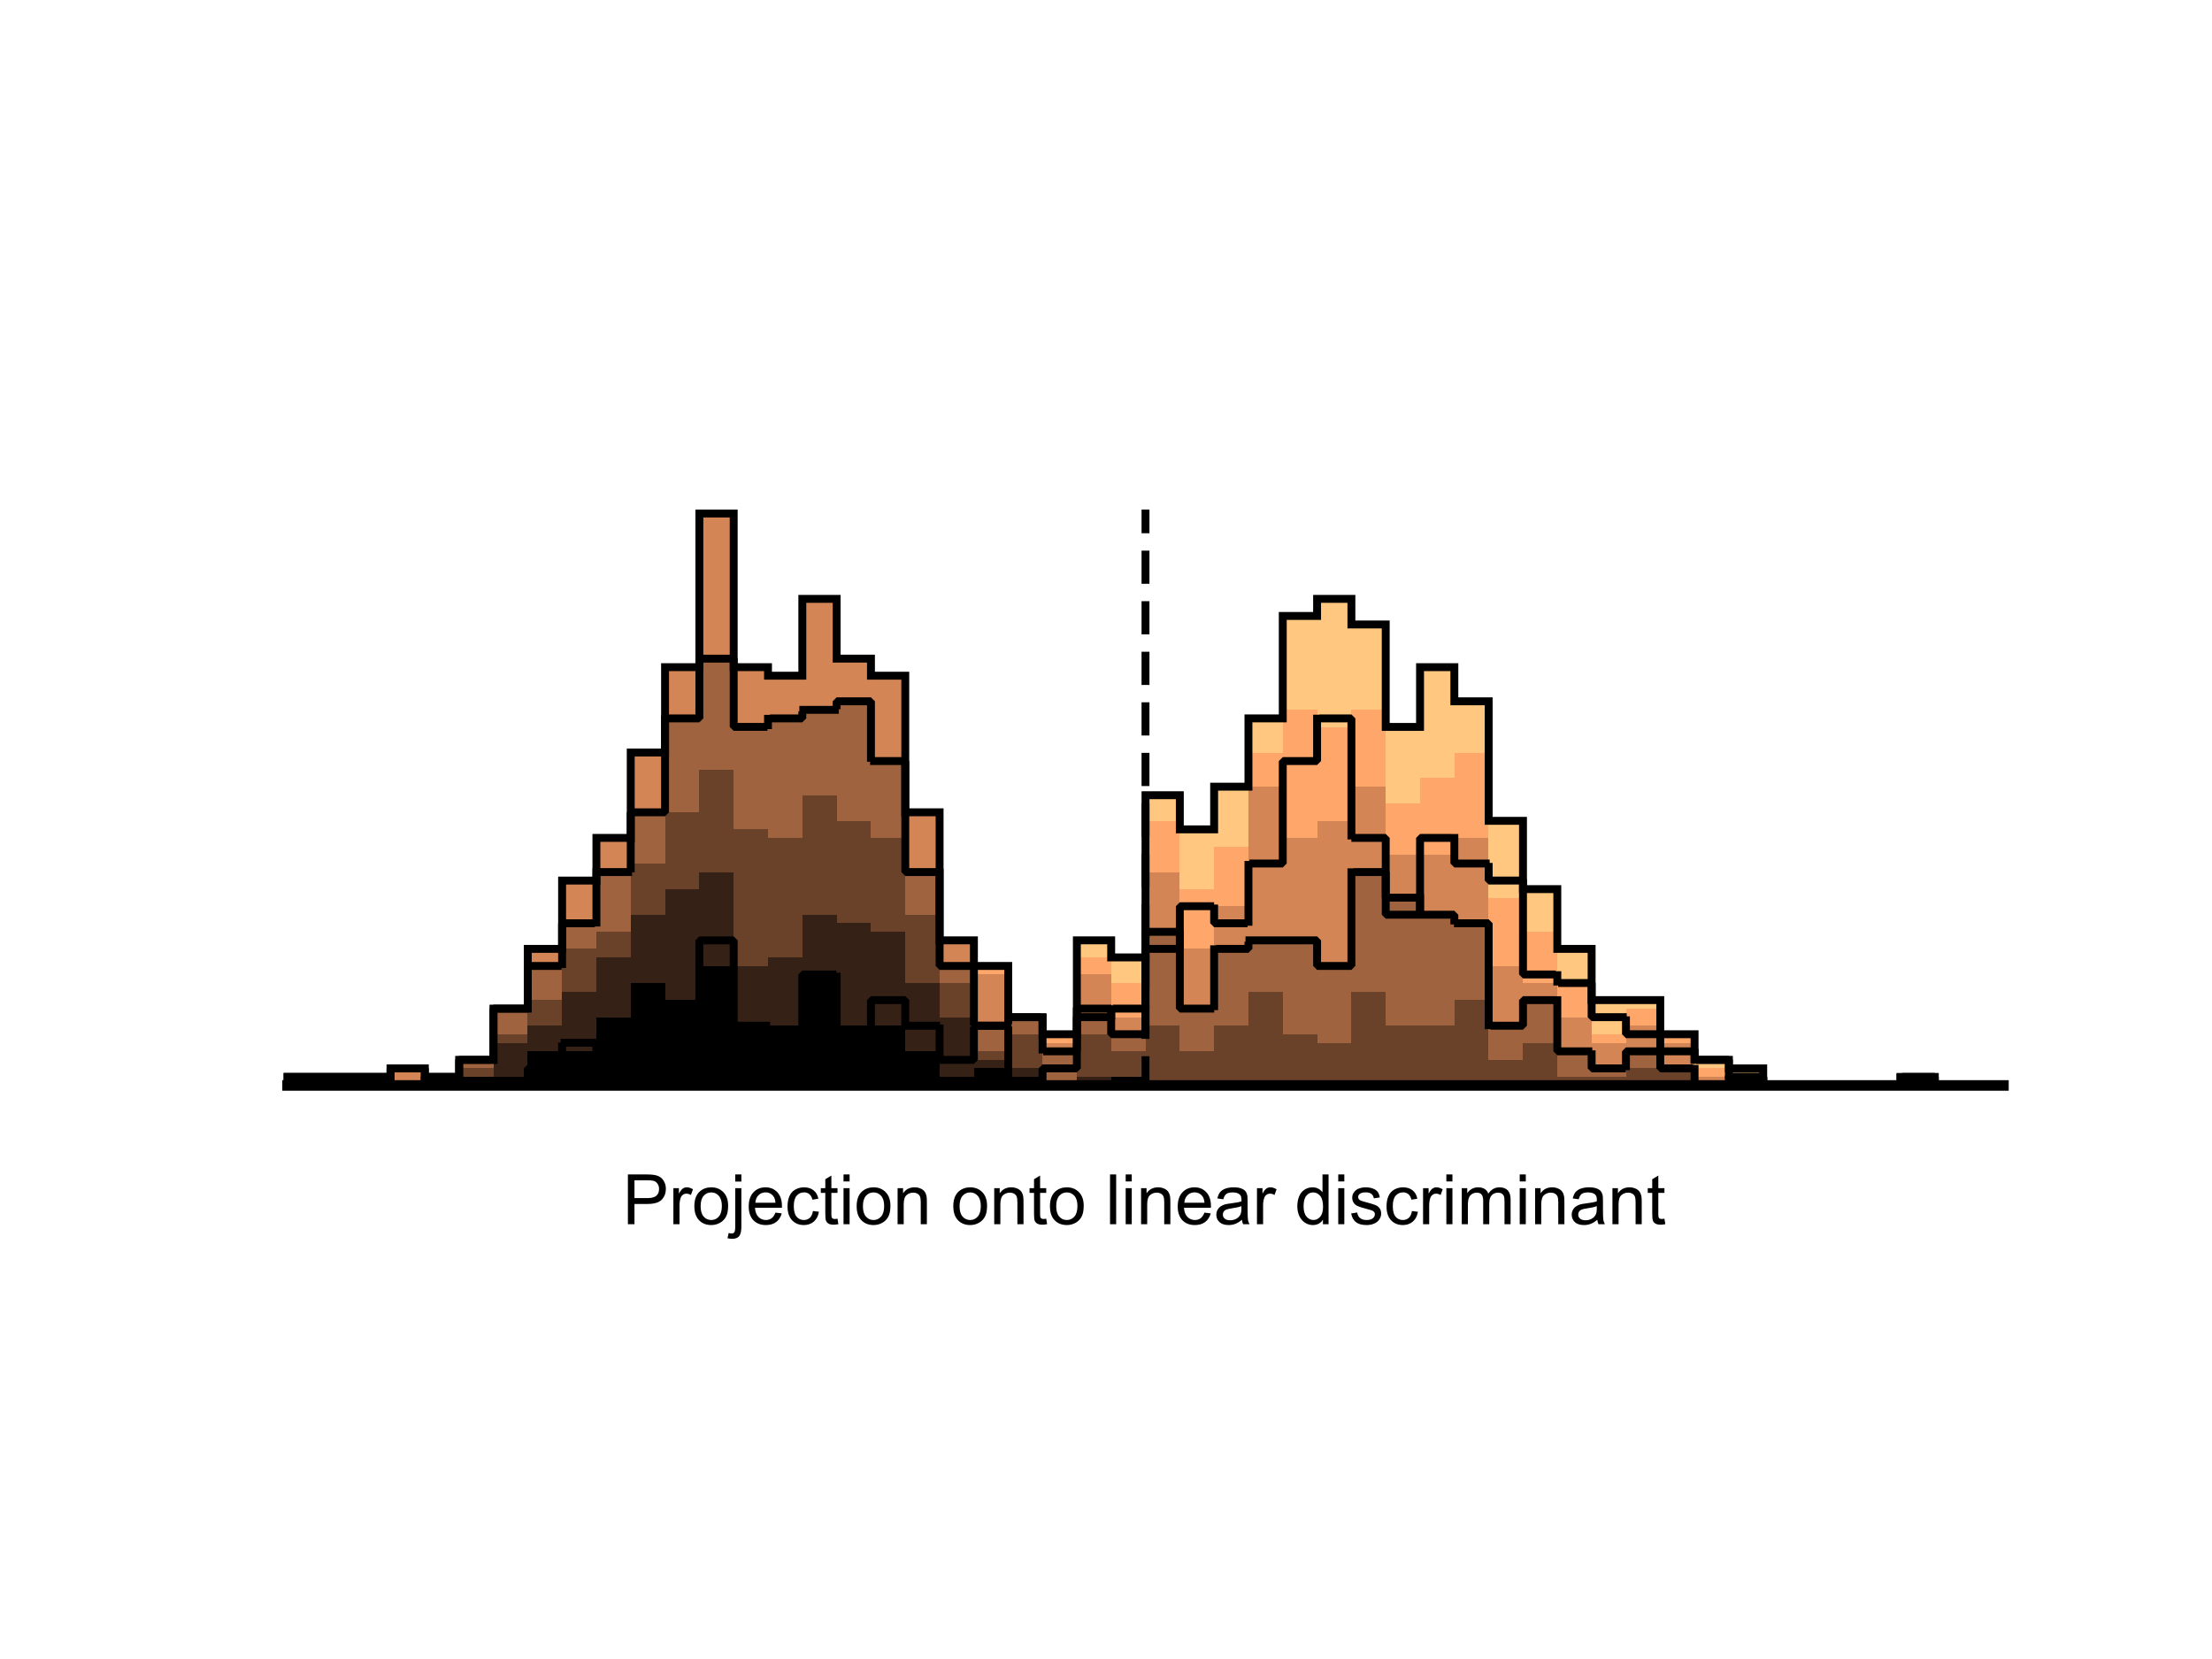 <?xml version="1.0"?>
<!DOCTYPE svg PUBLIC '-//W3C//DTD SVG 1.0//EN'
          'http://www.w3.org/TR/2001/REC-SVG-20010904/DTD/svg10.dtd'>
<svg xmlns:xlink="http://www.w3.org/1999/xlink" style="fill-opacity:1; color-rendering:auto; color-interpolation:auto; text-rendering:auto; stroke:black; stroke-linecap:square; stroke-miterlimit:10; shape-rendering:auto; stroke-opacity:1; fill:black; stroke-dasharray:none; font-weight:normal; stroke-width:1; font-family:'Dialog'; font-style:normal; stroke-linejoin:miter; font-size:12px; stroke-dashoffset:0; image-rendering:auto;" width="700" height="525" xmlns="http://www.w3.org/2000/svg"
><rect width="100%" height="100%" fill="#808080" stroke="none"/><!--Generated by the Batik Graphics2D SVG Generator--><defs id="genericDefs"
  /><g
  ><defs id="defs1"
    ><clipPath clipPathUnits="userSpaceOnUse" id="clipPath1"
      ><path d="M0 0 L700 0 L700 525 L0 525 L0 0 Z"
      /></clipPath
    ></defs
    ><g style="fill:white; stroke:white;"
    ><rect x="0" y="0" width="700" style="clip-path:url(#clipPath1); stroke:none;" height="525"
    /></g
    ><g style="fill:white; text-rendering:optimizeSpeed; color-rendering:optimizeSpeed; image-rendering:optimizeSpeed; shape-rendering:crispEdges; stroke:white; color-interpolation:sRGB;"
    ><rect x="0" width="700" height="525" y="0" style="stroke:none;"
      /><path d="M101.86 340.798 L91 340.798 L91 343.5 L101.86 343.5 L112.72 343.5 L123.58 343.5 L123.58 340.798 L112.72 340.798 ZM134.44 343.5 L134.44 338.097 L123.58 338.097 L123.58 343.5 ZM145.3 343.5 L145.3 340.798 L134.44 340.798 L134.44 343.5 ZM156.16 343.5 L156.16 335.396 L145.3 335.396 L145.3 343.5 ZM167.02 343.5 L167.02 319.187 L156.16 319.187 L156.16 343.5 ZM177.88 343.5 L177.88 300.276 L167.02 300.276 L167.02 343.5 ZM188.74 343.5 L188.74 278.664 L177.88 278.664 L177.88 343.5 ZM199.6 343.5 L199.6 265.157 L188.74 265.157 L188.74 343.5 ZM210.46 343.5 L210.46 238.142 L199.6 238.142 L199.6 343.5 ZM221.32 343.5 L221.32 211.127 L210.46 211.127 L210.46 343.5 ZM232.18 343.5 L232.18 162.5 L221.32 162.5 L221.32 343.5 ZM243.04 343.5 L243.04 211.127 L232.18 211.127 L232.18 343.5 ZM253.9 343.5 L253.9 213.828 L243.04 213.828 L243.04 343.5 ZM264.76 343.5 L264.76 189.515 L253.9 189.515 L253.9 343.5 ZM275.62 343.5 L275.62 208.425 L264.76 208.425 L264.76 343.5 ZM286.48 343.5 L286.48 213.828 L275.62 213.828 L275.62 343.5 ZM297.34 343.5 L297.34 257.052 L286.48 257.052 L286.48 343.5 ZM308.2 343.5 L308.2 297.575 L297.34 297.575 L297.34 343.5 ZM319.06 343.5 L319.06 305.679 L308.2 305.679 L308.2 343.5 ZM329.92 343.5 L329.92 321.888 L319.06 321.888 L319.06 343.5 ZM340.78 343.5 L340.78 327.291 L329.92 327.291 L329.92 343.5 ZM351.64 343.5 L351.64 297.575 L340.78 297.575 L340.78 343.5 ZM362.5 343.5 L362.5 302.978 L351.64 302.978 L351.64 343.5 ZM373.36 343.5 L373.36 251.649 L362.5 251.649 L362.5 343.5 ZM384.22 343.5 L384.22 262.455 L373.36 262.455 L373.36 343.5 ZM395.08 343.5 L395.08 248.948 L384.22 248.948 L384.22 343.5 ZM405.94 343.5 L405.94 227.336 L395.08 227.336 L395.08 343.5 ZM416.8 343.5 L416.8 194.918 L405.94 194.918 L405.94 343.5 ZM427.66 343.5 L427.66 189.515 L416.8 189.515 L416.8 343.5 ZM438.52 343.5 L438.52 197.619 L427.66 197.619 L427.66 343.5 ZM449.38 343.5 L449.38 230.037 L438.52 230.037 L438.52 343.5 ZM460.24 343.5 L460.24 211.127 L449.38 211.127 L449.38 343.5 ZM471.1 343.5 L471.1 221.933 L460.24 221.933 L460.24 343.5 ZM481.96 343.5 L481.96 259.754 L471.1 259.754 L471.1 343.5 ZM492.82 343.5 L492.82 281.366 L481.96 281.366 L481.96 343.5 ZM503.68 343.5 L503.68 300.276 L492.82 300.276 L492.82 343.5 ZM514.54 316.485 L503.68 316.485 L503.68 343.5 L514.54 343.5 L525.4 343.5 L525.4 316.485 ZM536.26 343.5 L536.26 327.291 L525.4 327.291 L525.4 343.5 ZM547.12 343.5 L547.12 335.396 L536.26 335.396 L536.26 343.5 ZM557.98 343.5 L557.98 338.097 L547.12 338.097 L547.12 343.5 ZM612.28 343.5 L612.28 340.798 L601.42 340.798 L601.42 343.5 Z" style="fill:rgb(255,199,127); stroke:none;"
      /><path d="M101.86 340.798 L91 340.798 L91 343.5 L101.86 343.5 L112.72 343.5 L123.58 343.5 L123.58 340.798 L112.72 340.798 ZM134.44 343.5 L134.44 338.097 L123.58 338.097 L123.58 343.5 ZM145.3 343.5 L145.3 340.798 L134.44 340.798 L134.44 343.5 ZM156.16 343.5 L156.16 335.396 L145.3 335.396 L145.3 343.5 ZM167.02 343.5 L167.02 319.187 L156.16 319.187 L156.16 343.5 ZM177.88 343.5 L177.88 300.276 L167.02 300.276 L167.02 343.5 ZM188.74 343.5 L188.74 278.664 L177.88 278.664 L177.88 343.5 ZM199.6 343.5 L199.6 265.157 L188.74 265.157 L188.74 343.5 ZM210.46 343.5 L210.46 238.142 L199.6 238.142 L199.6 343.5 ZM221.32 343.5 L221.32 211.127 L210.46 211.127 L210.46 343.5 ZM232.18 343.5 L232.18 162.5 L221.32 162.5 L221.32 343.5 ZM243.04 343.5 L243.04 211.127 L232.18 211.127 L232.18 343.5 ZM253.9 343.5 L253.9 213.828 L243.04 213.828 L243.04 343.5 ZM264.76 343.5 L264.76 189.515 L253.9 189.515 L253.9 343.5 ZM275.62 343.5 L275.62 208.425 L264.76 208.425 L264.76 343.5 ZM286.48 343.5 L286.48 213.828 L275.62 213.828 L275.62 343.5 ZM297.34 343.5 L297.34 257.052 L286.48 257.052 L286.48 343.5 ZM308.2 343.5 L308.2 297.575 L297.34 297.575 L297.34 343.5 ZM319.06 343.5 L319.06 305.679 L308.2 305.679 L308.2 343.5 ZM329.92 343.5 L329.92 321.888 L319.06 321.888 L319.06 343.5 ZM340.78 343.5 L340.78 327.291 L329.92 327.291 L329.92 343.5 ZM351.64 343.5 L351.64 302.978 L340.78 302.978 L340.78 343.5 ZM362.5 343.5 L362.5 311.082 L351.64 311.082 L351.64 343.5 ZM373.36 343.5 L373.36 259.754 L362.5 259.754 L362.5 343.5 ZM384.22 343.5 L384.22 281.366 L373.36 281.366 L373.36 343.5 ZM395.08 343.5 L395.08 267.858 L384.22 267.858 L384.22 343.5 ZM405.94 343.5 L405.94 238.142 L395.08 238.142 L395.08 343.5 ZM416.8 343.5 L416.8 224.634 L405.94 224.634 L405.94 343.5 ZM427.66 343.5 L427.66 230.037 L416.8 230.037 L416.8 343.5 ZM438.52 343.5 L438.52 224.634 L427.66 224.634 L427.66 343.5 ZM449.38 343.5 L449.38 254.351 L438.52 254.351 L438.52 343.5 ZM460.24 343.5 L460.24 246.246 L449.38 246.246 L449.38 343.5 ZM471.1 343.5 L471.1 238.142 L460.24 238.142 L460.24 343.5 ZM481.96 343.5 L481.96 284.067 L471.1 284.067 L471.1 343.5 ZM492.82 343.5 L492.82 294.873 L481.96 294.873 L481.96 343.5 ZM503.68 343.5 L503.68 311.082 L492.82 311.082 L492.82 343.5 ZM514.54 343.5 L514.54 327.291 L503.68 327.291 L503.68 343.5 ZM525.4 343.5 L525.4 319.187 L514.54 319.187 L514.54 343.5 ZM536.26 343.5 L536.26 327.291 L525.4 327.291 L525.4 343.5 ZM547.12 343.5 L547.12 338.097 L536.26 338.097 L536.26 343.5 ZM557.98 343.5 L557.98 340.798 L547.12 340.798 L547.12 343.5 ZM612.28 343.5 L612.28 340.798 L601.42 340.798 L601.42 343.5 Z" style="fill:rgb(255,166,106); stroke:none;"
      /><path d="M101.86 340.798 L91 340.798 L91 343.5 L101.86 343.5 L112.72 343.5 L123.58 343.5 L123.58 340.798 L112.72 340.798 ZM134.44 343.5 L134.44 338.097 L123.58 338.097 L123.58 343.5 ZM145.3 343.5 L145.3 340.798 L134.44 340.798 L134.44 343.5 ZM156.16 343.5 L156.16 335.396 L145.3 335.396 L145.3 343.5 ZM167.02 343.5 L167.02 319.187 L156.16 319.187 L156.16 343.5 ZM177.88 343.5 L177.88 300.276 L167.02 300.276 L167.02 343.5 ZM188.74 343.5 L188.74 278.664 L177.88 278.664 L177.88 343.5 ZM199.6 343.5 L199.6 265.157 L188.74 265.157 L188.74 343.5 ZM210.46 343.5 L210.46 238.142 L199.6 238.142 L199.6 343.5 ZM221.32 343.5 L221.32 211.127 L210.46 211.127 L210.46 343.5 ZM232.18 343.5 L232.18 162.5 L221.32 162.5 L221.32 343.5 ZM243.04 343.5 L243.04 211.127 L232.18 211.127 L232.18 343.5 ZM253.9 343.5 L253.9 213.828 L243.04 213.828 L243.04 343.5 ZM264.76 343.5 L264.76 189.515 L253.9 189.515 L253.9 343.5 ZM275.62 343.5 L275.62 208.425 L264.76 208.425 L264.76 343.5 ZM286.48 343.5 L286.48 213.828 L275.62 213.828 L275.62 343.5 ZM297.34 343.5 L297.34 257.052 L286.48 257.052 L286.48 343.5 ZM308.2 343.5 L308.2 297.575 L297.34 297.575 L297.34 343.5 ZM319.06 343.5 L319.06 308.381 L308.2 308.381 L308.2 343.5 ZM329.92 343.5 L329.92 321.888 L319.06 321.888 L319.06 343.5 ZM340.78 343.5 L340.78 329.993 L329.92 329.993 L329.92 343.5 ZM351.64 343.5 L351.64 308.381 L340.78 308.381 L340.78 343.5 ZM362.5 343.5 L362.5 321.888 L351.64 321.888 L351.64 343.5 ZM373.36 343.5 L373.36 275.963 L362.5 275.963 L362.5 343.5 ZM384.22 343.5 L384.22 300.276 L373.36 300.276 L373.36 343.5 ZM395.08 343.5 L395.08 286.769 L384.22 286.769 L384.22 343.5 ZM405.94 343.5 L405.94 248.948 L395.08 248.948 L395.08 343.5 ZM416.8 343.5 L416.8 265.157 L405.94 265.157 L405.94 343.5 ZM427.66 343.5 L427.66 259.754 L416.8 259.754 L416.8 343.5 ZM438.52 343.5 L438.52 248.948 L427.66 248.948 L427.66 343.5 ZM449.38 270.56 L438.52 270.56 L438.52 343.5 L449.38 343.5 L460.24 343.5 L460.24 270.56 ZM471.1 343.5 L471.1 265.157 L460.24 265.157 L460.24 343.5 ZM481.96 343.5 L481.96 305.679 L471.1 305.679 L471.1 343.5 ZM492.82 343.5 L492.82 311.082 L481.96 311.082 L481.96 343.5 ZM503.68 343.5 L503.68 321.888 L492.82 321.888 L492.82 343.5 ZM514.54 343.5 L514.54 329.993 L503.68 329.993 L503.68 343.5 ZM525.4 343.5 L525.4 324.589 L514.54 324.589 L514.54 343.5 ZM536.26 343.5 L536.26 329.993 L525.4 329.993 L525.4 343.5 ZM547.12 340.798 L536.26 340.798 L536.26 343.5 L547.12 343.5 L557.98 343.5 L557.98 340.798 Z" style="fill:rgb(212,133,85); stroke:none;"
      /><path d="M101.86 340.798 L91 340.798 L91 343.5 L101.86 343.5 L112.72 343.5 L123.58 343.5 L123.58 340.798 L112.72 340.798 ZM145.3 343.5 L145.3 340.798 L134.44 340.798 L134.44 343.5 ZM156.16 343.5 L156.16 335.396 L145.3 335.396 L145.3 343.5 ZM167.02 343.5 L167.02 319.187 L156.16 319.187 L156.16 343.5 ZM177.88 343.5 L177.88 305.679 L167.02 305.679 L167.02 343.5 ZM188.74 343.5 L188.74 292.172 L177.88 292.172 L177.88 343.5 ZM199.6 343.5 L199.6 275.963 L188.74 275.963 L188.74 343.5 ZM210.46 343.5 L210.46 257.052 L199.6 257.052 L199.6 343.5 ZM221.32 343.5 L221.32 227.336 L210.46 227.336 L210.46 343.5 ZM232.18 343.5 L232.18 208.425 L221.32 208.425 L221.32 343.5 ZM243.04 343.5 L243.04 230.037 L232.18 230.037 L232.18 343.5 ZM253.9 343.5 L253.9 227.336 L243.04 227.336 L243.04 343.5 ZM264.76 343.5 L264.76 224.634 L253.9 224.634 L253.9 343.5 ZM275.62 343.5 L275.62 221.933 L264.76 221.933 L264.76 343.5 ZM286.48 343.5 L286.48 240.843 L275.62 240.843 L275.62 343.5 ZM297.34 343.5 L297.34 275.963 L286.48 275.963 L286.48 343.5 ZM308.2 343.5 L308.2 305.679 L297.34 305.679 L297.34 343.5 ZM319.06 343.5 L319.06 324.589 L308.2 324.589 L308.2 343.5 ZM329.92 343.5 L329.92 321.888 L319.06 321.888 L319.06 343.5 ZM340.78 343.5 L340.78 332.694 L329.92 332.694 L329.92 343.5 ZM351.64 343.5 L351.64 319.187 L340.78 319.187 L340.78 343.5 ZM362.5 343.5 L362.5 327.291 L351.64 327.291 L351.64 343.5 ZM373.36 343.5 L373.36 294.873 L362.5 294.873 L362.5 343.5 ZM384.22 343.5 L384.22 319.187 L373.36 319.187 L373.36 343.5 ZM395.08 343.5 L395.08 300.276 L384.22 300.276 L384.22 343.5 ZM405.94 297.575 L395.08 297.575 L395.08 343.5 L405.94 343.5 L416.8 343.5 L416.8 297.575 ZM427.66 343.5 L427.66 305.679 L416.8 305.679 L416.8 343.5 ZM438.52 343.5 L438.52 275.963 L427.66 275.963 L427.66 343.5 ZM449.38 343.5 L449.38 284.067 L438.52 284.067 L438.52 343.5 ZM460.24 343.5 L460.24 289.47 L449.38 289.47 L449.38 343.5 ZM471.1 343.5 L471.1 292.172 L460.24 292.172 L460.24 343.5 ZM481.96 343.5 L481.96 324.589 L471.1 324.589 L471.1 343.5 ZM492.82 343.5 L492.82 316.485 L481.96 316.485 L481.96 343.5 ZM503.68 343.5 L503.68 332.694 L492.82 332.694 L492.82 343.5 ZM514.54 343.5 L514.54 338.097 L503.68 338.097 L503.68 343.5 ZM525.4 343.5 L525.4 332.694 L514.54 332.694 L514.54 343.5 ZM536.26 343.5 L536.26 338.097 L525.4 338.097 L525.4 343.5 ZM557.98 343.5 L557.98 340.798 L547.12 340.798 L547.12 343.5 Z" style="fill:rgb(159,100,63); stroke:none;"
      /><path d="M101.86 340.798 L91 340.798 L91 343.5 L101.86 343.5 L112.72 343.5 L123.58 343.5 L123.58 340.798 L112.72 340.798 ZM145.3 343.5 L145.3 340.798 L134.44 340.798 L134.44 343.5 ZM156.16 343.5 L156.16 338.097 L145.3 338.097 L145.3 343.5 ZM167.02 343.5 L167.02 327.291 L156.16 327.291 L156.16 343.5 ZM177.88 343.5 L177.88 316.485 L167.02 316.485 L167.02 343.5 ZM188.74 343.5 L188.74 300.276 L177.88 300.276 L177.88 343.5 ZM199.6 343.5 L199.6 294.873 L188.74 294.873 L188.74 343.5 ZM210.46 343.5 L210.46 273.261 L199.6 273.261 L199.6 343.5 ZM221.32 343.5 L221.32 257.052 L210.46 257.052 L210.46 343.5 ZM232.18 343.5 L232.18 243.545 L221.32 243.545 L221.32 343.5 ZM243.04 343.5 L243.04 262.455 L232.18 262.455 L232.18 343.5 ZM253.9 343.5 L253.9 265.157 L243.04 265.157 L243.04 343.5 ZM264.76 343.5 L264.76 251.649 L253.9 251.649 L253.9 343.5 ZM275.62 343.5 L275.62 259.754 L264.76 259.754 L264.76 343.5 ZM286.48 343.5 L286.48 265.157 L275.62 265.157 L275.62 343.5 ZM297.34 343.5 L297.34 289.47 L286.48 289.47 L286.48 343.5 ZM308.2 343.5 L308.2 311.082 L297.34 311.082 L297.34 343.5 ZM319.06 343.5 L319.06 332.694 L308.2 332.694 L308.2 343.5 ZM329.92 343.5 L329.92 327.291 L319.06 327.291 L319.06 343.5 ZM351.64 343.5 L351.64 327.291 L340.78 327.291 L340.78 343.5 ZM362.5 343.5 L362.5 332.694 L351.64 332.694 L351.64 343.5 ZM373.36 343.5 L373.36 324.589 L362.5 324.589 L362.5 343.5 ZM384.22 343.5 L384.22 332.694 L373.36 332.694 L373.36 343.5 ZM395.08 343.5 L395.08 324.589 L384.22 324.589 L384.22 343.5 ZM405.94 343.5 L405.94 313.784 L395.08 313.784 L395.08 343.5 ZM416.8 343.5 L416.8 327.291 L405.94 327.291 L405.94 343.5 ZM427.66 343.5 L427.66 329.993 L416.8 329.993 L416.8 343.5 ZM438.52 343.5 L438.52 313.784 L427.66 313.784 L427.66 343.5 ZM449.38 324.589 L438.52 324.589 L438.52 343.5 L449.38 343.5 L460.24 343.5 L460.24 324.589 ZM471.1 343.5 L471.1 316.485 L460.24 316.485 L460.24 343.5 ZM481.96 343.5 L481.96 335.396 L471.1 335.396 L471.1 343.5 ZM492.82 343.5 L492.82 329.993 L481.96 329.993 L481.96 343.5 ZM503.68 340.798 L492.82 340.798 L492.82 343.5 L503.68 343.5 L514.54 343.5 L514.54 340.798 ZM525.4 338.097 L514.54 338.097 L514.54 343.5 L525.4 343.5 L536.26 343.5 L536.26 338.097 Z" style="fill:rgb(106,66,42); stroke:none;"
      /><path d="M101.86 343.5 L101.86 340.798 L91 340.798 L91 343.5 ZM123.58 343.5 L123.58 340.798 L112.72 340.798 L112.72 343.5 ZM156.16 343.5 L156.16 340.798 L145.3 340.798 L145.3 343.5 ZM167.02 343.5 L167.02 329.993 L156.16 329.993 L156.16 343.5 ZM177.88 343.5 L177.88 324.589 L167.02 324.589 L167.02 343.5 ZM188.74 343.5 L188.74 313.784 L177.88 313.784 L177.88 343.5 ZM199.6 343.5 L199.6 302.978 L188.74 302.978 L188.74 343.5 ZM210.46 343.5 L210.46 289.47 L199.6 289.47 L199.6 343.5 ZM221.32 343.5 L221.32 281.366 L210.46 281.366 L210.46 343.5 ZM232.18 343.5 L232.18 275.963 L221.32 275.963 L221.32 343.5 ZM243.04 343.5 L243.04 305.679 L232.18 305.679 L232.18 343.5 ZM253.9 343.5 L253.9 302.978 L243.04 302.978 L243.04 343.5 ZM264.76 343.5 L264.76 289.47 L253.9 289.47 L253.9 343.5 ZM275.62 343.5 L275.62 292.172 L264.76 292.172 L264.76 343.5 ZM286.48 343.5 L286.48 294.873 L275.62 294.873 L275.62 343.5 ZM297.34 343.5 L297.34 311.082 L286.48 311.082 L286.48 343.5 ZM308.2 343.5 L308.2 321.888 L297.34 321.888 L297.34 343.5 ZM319.06 343.5 L319.06 335.396 L308.2 335.396 L308.2 343.5 ZM329.92 343.5 L329.92 338.097 L319.06 338.097 L319.06 343.5 ZM351.64 340.798 L340.78 340.798 L340.78 343.5 L351.64 343.5 L362.5 343.5 L362.5 340.798 Z" style="fill:rgb(53,33,21); stroke:none;"
      /><path d="M101.86 343.5 L101.86 340.798 L91 340.798 L91 343.5 ZM156.16 340.798 L145.3 340.798 L145.3 343.5 L156.16 343.5 L167.02 343.5 L167.02 340.798 ZM177.88 332.694 L167.02 332.694 L167.02 343.5 L177.88 343.5 L188.74 343.5 L188.74 332.694 ZM199.6 343.5 L199.6 321.888 L188.74 321.888 L188.74 343.5 ZM210.46 343.5 L210.46 311.082 L199.6 311.082 L199.6 343.5 ZM221.32 343.5 L221.32 316.485 L210.46 316.485 L210.46 343.5 ZM232.18 343.5 L232.18 305.679 L221.32 305.679 L221.32 343.5 ZM243.04 324.589 L232.18 324.589 L232.18 343.5 L243.04 343.5 L253.9 343.5 L253.9 324.589 ZM264.76 343.5 L264.76 308.381 L253.9 308.381 L253.9 343.5 ZM275.62 324.589 L264.76 324.589 L264.76 343.5 L275.62 343.5 L286.48 343.5 L286.48 324.589 ZM297.34 343.5 L297.34 332.694 L286.48 332.694 L286.48 343.5 ZM308.2 343.5 L308.2 340.798 L297.34 340.798 L297.34 343.5 ZM319.06 343.5 L319.06 338.097 L308.2 338.097 L308.2 343.5 ZM329.92 343.5 L329.92 340.798 L319.06 340.798 L319.06 343.5 ZM362.5 343.5 L362.5 340.798 L351.64 340.798 L351.64 343.5 Z" style="fill:black; stroke:none;"
    /></g
    ><g style="text-rendering:geometricPrecision; stroke-width:2.5; color-interpolation:linearRGB; color-rendering:optimizeQuality; stroke-linecap:butt; image-rendering:optimizeQuality;"
    ><path d="M91 340.798 L101.86 340.798 L101.86 340.798 L112.72 340.798 L112.72 340.798 L123.58 340.798 L123.58 338.097 L134.44 338.097 L134.44 340.798 L145.3 340.798 L145.3 335.396 L156.16 335.396 L156.16 319.187 L167.02 319.187 L167.02 300.276 L177.88 300.276 L177.88 278.664 L188.74 278.664 L188.74 265.157 L199.6 265.157 L199.6 238.142 L210.46 238.142 L210.46 211.127 L221.32 211.127 L221.32 162.5 L232.18 162.5 L232.18 211.127 L243.04 211.127 L243.04 213.828 L253.9 213.828 L253.9 189.515 L264.76 189.515 L264.76 208.425 L275.62 208.425 L275.62 213.828 L286.48 213.828 L286.48 257.052 L297.34 257.052 L297.34 297.575 L308.2 297.575 L308.2 305.679 L319.06 305.679 L319.06 321.888 L329.92 321.888 L329.92 327.291 L340.78 327.291 L340.78 297.575 L351.64 297.575 L351.64 302.978 L362.5 302.978 L362.5 251.649 L373.36 251.649 L373.36 262.455 L384.22 262.455 L384.22 248.948 L395.08 248.948 L395.08 227.336 L405.94 227.336 L405.94 194.918 L416.8 194.918 L416.8 189.515 L427.66 189.515 L427.66 197.619 L438.52 197.619 L438.52 230.037 L449.38 230.037 L449.38 211.127 L460.24 211.127 L460.24 221.933 L471.1 221.933 L471.1 259.754 L481.96 259.754 L481.96 281.366 L492.82 281.366 L492.82 300.276 L503.68 300.276 L503.68 316.485 L514.54 316.485 L514.54 316.485 L525.4 316.485 L525.4 327.291 L536.26 327.291 L536.26 335.396 L547.12 335.396 L547.12 338.097 L557.98 338.097 L557.98 343.5 L568.84 343.5 L568.84 343.5 L579.7 343.5 L579.7 343.5 L590.56 343.5 L590.56 343.5 L601.42 343.5 L601.42 340.798 L612.28 340.798 L612.28 343.5 L623.14 343.5 L623.14 343.5 L634 343.5 L634 343.5" style="fill:none; fill-rule:evenodd;"
      /><path style="fill:none; stroke-miterlimit:1; stroke-dasharray:2,2; fill-rule:evenodd; stroke-linejoin:bevel;" d="M91 340.798 L101.86 340.798 L101.86 340.798 L112.72 340.798 L112.72 340.798 L123.58 340.798 L123.58 343.5 L134.44 343.5 L134.44 340.798 L145.3 340.798 L145.3 335.396 L156.16 335.396 L156.16 319.187 L167.02 319.187 L167.02 305.679 L177.88 305.679 L177.88 292.172 L188.74 292.172 L188.74 275.963 L199.6 275.963 L199.6 257.052 L210.46 257.052 L210.46 227.336 L221.32 227.336 L221.32 208.425 L232.18 208.425 L232.18 230.037 L243.04 230.037 L243.04 227.336 L253.9 227.336 L253.9 224.634 L264.76 224.634 L264.76 221.933 L275.62 221.933 L275.62 240.843 L286.48 240.843 L286.48 275.963 L297.34 275.963 L297.34 305.679 L308.2 305.679 L308.2 324.589 L319.06 324.589 L319.06 321.888 L329.92 321.888 L329.92 332.694 L340.78 332.694 L340.78 319.187 L351.64 319.187 L351.64 327.291 L362.5 327.291 L362.5 294.873 L373.36 294.873 L373.36 319.187 L384.22 319.187 L384.22 300.276 L395.08 300.276 L395.08 297.575 L405.94 297.575 L405.94 297.575 L416.8 297.575 L416.8 305.679 L427.66 305.679 L427.66 275.963 L438.52 275.963 L438.52 284.067 L449.38 284.067 L449.38 289.47 L460.24 289.47 L460.24 292.172 L471.1 292.172 L471.1 324.589 L481.96 324.589 L481.96 316.485 L492.82 316.485 L492.82 332.694 L503.68 332.694 L503.68 338.097 L514.54 338.097 L514.54 332.694 L525.4 332.694 L525.4 338.097 L536.26 338.097 L536.26 343.5 L547.12 343.5 L547.12 340.798 L557.98 340.798 L557.98 343.5 L568.84 343.5 L568.84 343.5 L579.7 343.5 L579.7 343.5 L590.56 343.5 L590.56 343.5 L601.42 343.5 L601.42 343.5 L612.28 343.5 L612.28 343.5 L623.14 343.5 L623.14 343.5 L634 343.5 L634 343.5"
      /><path style="fill:none; stroke-miterlimit:1; stroke-dasharray:2,2; fill-rule:evenodd; stroke-linejoin:bevel;" d="M91 343.5 L101.86 343.5 L101.86 343.5 L112.72 343.5 L112.72 343.5 L123.58 343.5 L123.58 338.097 L134.44 338.097 L134.44 343.5 L145.3 343.5 L145.3 343.5 L156.16 343.5 L156.16 343.5 L167.02 343.5 L167.02 338.097 L177.88 338.097 L177.88 329.993 L188.74 329.993 L188.74 332.694 L199.6 332.694 L199.6 324.589 L210.46 324.589 L210.46 327.291 L221.32 327.291 L221.32 297.575 L232.18 297.575 L232.18 324.589 L243.04 324.589 L243.04 329.993 L253.9 329.993 L253.9 308.381 L264.76 308.381 L264.76 329.993 L275.62 329.993 L275.62 316.485 L286.48 316.485 L286.48 324.589 L297.34 324.589 L297.34 335.396 L308.2 335.396 L308.2 324.589 L319.06 324.589 L319.06 343.5 L329.92 343.5 L329.92 338.097 L340.78 338.097 L340.78 321.888 L351.64 321.888 L351.64 319.187 L362.5 319.187 L362.5 300.276 L373.36 300.276 L373.36 286.769 L384.22 286.769 L384.22 292.172 L395.08 292.172 L395.08 273.261 L405.94 273.261 L405.94 240.843 L416.8 240.843 L416.8 227.336 L427.66 227.336 L427.66 265.157 L438.52 265.157 L438.52 289.47 L449.38 289.47 L449.38 265.157 L460.24 265.157 L460.24 273.261 L471.1 273.261 L471.1 278.664 L481.96 278.664 L481.96 308.381 L492.82 308.381 L492.82 311.082 L503.68 311.082 L503.68 321.888 L514.54 321.888 L514.54 327.291 L525.4 327.291 L525.4 332.694 L536.26 332.694 L536.26 335.396 L547.12 335.396 L547.12 340.798 L557.98 340.798 L557.98 343.5 L568.84 343.5 L568.84 343.5 L579.7 343.5 L579.7 343.5 L590.56 343.5 L590.56 343.5 L601.42 343.5 L601.42 340.798 L612.28 340.798 L612.28 343.5 L623.14 343.5 L623.14 343.5 L634 343.5 L634 343.5"
      /><line x1="362.5" x2="362.5" y1="343.5" style="fill:none; stroke-linejoin:bevel; stroke-dasharray:8,8; stroke-miterlimit:1;" y2="162.5"
      /><line x1="91" x2="634" y1="343.5" style="stroke-linecap:square; fill:none; stroke-linejoin:round; stroke-width:3.333;" y2="343.5"
    /></g
    ><g transform="translate(362.5,364.408)" style="font-size:22px; text-rendering:geometricPrecision; color-rendering:optimizeQuality; image-rendering:optimizeQuality; font-family:'SansSerif'; color-interpolation:linearRGB;"
    ><path style="stroke:none;" d="M-163.797 23 L-163.797 7.25 L-157.859 7.25 Q-156.297 7.25 -155.469 7.406 Q-154.312 7.594 -153.523 8.141 Q-152.734 8.688 -152.258 9.664 Q-151.781 10.641 -151.781 11.812 Q-151.781 13.812 -153.062 15.203 Q-154.344 16.594 -157.672 16.594 L-161.719 16.594 L-161.719 23 L-163.797 23 ZM-161.719 14.734 L-157.641 14.734 Q-155.625 14.734 -154.781 13.984 Q-153.938 13.234 -153.938 11.875 Q-153.938 10.875 -154.43 10.172 Q-154.922 9.469 -155.75 9.25 Q-156.266 9.109 -157.688 9.109 L-161.719 9.109 L-161.719 14.734 ZM-149.404 23 L-149.404 11.594 L-147.654 11.594 L-147.654 13.328 Q-146.998 12.109 -146.428 11.719 Q-145.857 11.328 -145.185 11.328 Q-144.201 11.328 -143.201 11.953 L-143.857 13.75 Q-144.576 13.328 -145.279 13.328 Q-145.92 13.328 -146.42 13.711 Q-146.92 14.094 -147.139 14.766 Q-147.467 15.797 -147.467 17.031 L-147.467 23 L-149.404 23 ZM-142.766 17.297 Q-142.766 14.125 -141 12.594 Q-139.531 11.328 -137.422 11.328 Q-135.062 11.328 -133.57 12.875 Q-132.078 14.422 -132.078 17.141 Q-132.078 19.344 -132.742 20.602 Q-133.406 21.859 -134.664 22.562 Q-135.922 23.266 -137.422 23.266 Q-139.812 23.266 -141.289 21.727 Q-142.766 20.188 -142.766 17.297 ZM-140.781 17.297 Q-140.781 19.484 -139.828 20.578 Q-138.875 21.672 -137.422 21.672 Q-135.984 21.672 -135.023 20.57 Q-134.062 19.469 -134.062 17.234 Q-134.062 15.109 -135.023 14.023 Q-135.984 12.938 -137.422 12.938 Q-138.875 12.938 -139.828 14.023 Q-140.781 15.109 -140.781 17.297 ZM-129.827 9.5 L-129.827 7.25 L-127.89 7.25 L-127.89 9.5 L-129.827 9.5 ZM-132.28 27.422 L-131.905 25.781 Q-131.327 25.938 -130.999 25.938 Q-130.405 25.938 -130.116 25.547 Q-129.827 25.156 -129.827 23.578 L-129.827 11.594 L-127.89 11.594 L-127.89 23.625 Q-127.89 25.734 -128.436 26.562 Q-129.14 27.625 -130.765 27.625 Q-131.546 27.625 -132.28 27.422 ZM-117.111 19.328 L-115.111 19.578 Q-115.596 21.328 -116.869 22.297 Q-118.143 23.266 -120.143 23.266 Q-122.643 23.266 -124.103 21.719 Q-125.564 20.172 -125.564 17.391 Q-125.564 14.516 -124.088 12.922 Q-122.611 11.328 -120.236 11.328 Q-117.955 11.328 -116.502 12.891 Q-115.049 14.453 -115.049 17.281 Q-115.049 17.453 -115.064 17.797 L-123.58 17.797 Q-123.471 19.672 -122.51 20.672 Q-121.549 21.672 -120.127 21.672 Q-119.064 21.672 -118.314 21.109 Q-117.564 20.547 -117.111 19.328 ZM-123.471 16.203 L-117.096 16.203 Q-117.221 14.766 -117.83 14.047 Q-118.752 12.922 -120.221 12.922 Q-121.549 12.922 -122.455 13.812 Q-123.361 14.703 -123.471 16.203 ZM-105.251 18.828 L-103.345 19.062 Q-103.657 21.031 -104.939 22.148 Q-106.22 23.266 -108.095 23.266 Q-110.439 23.266 -111.86 21.734 Q-113.282 20.203 -113.282 17.344 Q-113.282 15.484 -112.673 14.102 Q-112.064 12.719 -110.806 12.023 Q-109.548 11.328 -108.079 11.328 Q-106.22 11.328 -105.04 12.273 Q-103.86 13.219 -103.532 14.938 L-105.407 15.234 Q-105.673 14.078 -106.36 13.5 Q-107.048 12.922 -108.001 12.922 Q-109.47 12.922 -110.384 13.969 Q-111.298 15.016 -111.298 17.281 Q-111.298 19.578 -110.415 20.625 Q-109.532 21.672 -108.11 21.672 Q-106.97 21.672 -106.212 20.969 Q-105.454 20.266 -105.251 18.828 ZM-97.47 21.266 L-97.189 22.984 Q-98.001 23.156 -98.657 23.156 Q-99.704 23.156 -100.282 22.82 Q-100.86 22.484 -101.095 21.945 Q-101.329 21.406 -101.329 19.656 L-101.329 13.094 L-102.751 13.094 L-102.751 11.594 L-101.329 11.594 L-101.329 8.766 L-99.407 7.609 L-99.407 11.594 L-97.47 11.594 L-97.47 13.094 L-99.407 13.094 L-99.407 19.766 Q-99.407 20.594 -99.306 20.828 Q-99.204 21.062 -98.978 21.203 Q-98.751 21.344 -98.314 21.344 Q-98.001 21.344 -97.47 21.266 ZM-95.561 9.469 L-95.561 7.25 L-93.639 7.25 L-93.639 9.469 L-95.561 9.469 ZM-95.561 23 L-95.561 11.594 L-93.639 11.594 L-93.639 23 L-95.561 23 ZM-91.407 17.297 Q-91.407 14.125 -89.642 12.594 Q-88.173 11.328 -86.064 11.328 Q-83.704 11.328 -82.212 12.875 Q-80.72 14.422 -80.72 17.141 Q-80.72 19.344 -81.384 20.602 Q-82.048 21.859 -83.306 22.562 Q-84.564 23.266 -86.064 23.266 Q-88.454 23.266 -89.931 21.727 Q-91.407 20.188 -91.407 17.297 ZM-89.423 17.297 Q-89.423 19.484 -88.47 20.578 Q-87.517 21.672 -86.064 21.672 Q-84.626 21.672 -83.665 20.57 Q-82.704 19.469 -82.704 17.234 Q-82.704 15.109 -83.665 14.023 Q-84.626 12.938 -86.064 12.938 Q-87.517 12.938 -88.47 14.023 Q-89.423 15.109 -89.423 17.297 ZM-78.453 23 L-78.453 11.594 L-76.719 11.594 L-76.719 13.219 Q-75.453 11.328 -73.078 11.328 Q-72.047 11.328 -71.188 11.703 Q-70.328 12.078 -69.898 12.68 Q-69.469 13.281 -69.297 14.109 Q-69.188 14.641 -69.188 15.984 L-69.188 23 L-71.125 23 L-71.125 16.062 Q-71.125 14.875 -71.344 14.289 Q-71.562 13.703 -72.141 13.359 Q-72.719 13.016 -73.5 13.016 Q-74.734 13.016 -75.625 13.797 Q-76.516 14.578 -76.516 16.766 L-76.516 23 L-78.453 23 ZM-60.824 17.297 Q-60.824 14.125 -59.059 12.594 Q-57.59 11.328 -55.48 11.328 Q-53.121 11.328 -51.629 12.875 Q-50.137 14.422 -50.137 17.141 Q-50.137 19.344 -50.801 20.602 Q-51.465 21.859 -52.723 22.562 Q-53.98 23.266 -55.48 23.266 Q-57.871 23.266 -59.348 21.727 Q-60.824 20.188 -60.824 17.297 ZM-58.84 17.297 Q-58.84 19.484 -57.887 20.578 Q-56.934 21.672 -55.48 21.672 Q-54.043 21.672 -53.082 20.57 Q-52.121 19.469 -52.121 17.234 Q-52.121 15.109 -53.082 14.023 Q-54.043 12.938 -55.48 12.938 Q-56.934 12.938 -57.887 14.023 Q-58.84 15.109 -58.84 17.297 ZM-47.87 23 L-47.87 11.594 L-46.136 11.594 L-46.136 13.219 Q-44.87 11.328 -42.495 11.328 Q-41.464 11.328 -40.605 11.703 Q-39.745 12.078 -39.315 12.68 Q-38.886 13.281 -38.714 14.109 Q-38.605 14.641 -38.605 15.984 L-38.605 23 L-40.542 23 L-40.542 16.062 Q-40.542 14.875 -40.761 14.289 Q-40.98 13.703 -41.558 13.359 Q-42.136 13.016 -42.917 13.016 Q-44.151 13.016 -45.042 13.797 Q-45.933 14.578 -45.933 16.766 L-45.933 23 L-47.87 23 ZM-31.416 21.266 L-31.135 22.984 Q-31.947 23.156 -32.603 23.156 Q-33.65 23.156 -34.228 22.82 Q-34.807 22.484 -35.041 21.945 Q-35.275 21.406 -35.275 19.656 L-35.275 13.094 L-36.697 13.094 L-36.697 11.594 L-35.275 11.594 L-35.275 8.766 L-33.353 7.609 L-33.353 11.594 L-31.416 11.594 L-31.416 13.094 L-33.353 13.094 L-33.353 19.766 Q-33.353 20.594 -33.252 20.828 Q-33.15 21.062 -32.924 21.203 Q-32.697 21.344 -32.26 21.344 Q-31.947 21.344 -31.416 21.266 ZM-30.241 17.297 Q-30.241 14.125 -28.476 12.594 Q-27.007 11.328 -24.898 11.328 Q-22.538 11.328 -21.046 12.875 Q-19.554 14.422 -19.554 17.141 Q-19.554 19.344 -20.218 20.602 Q-20.882 21.859 -22.14 22.562 Q-23.398 23.266 -24.898 23.266 Q-27.288 23.266 -28.765 21.727 Q-30.241 20.188 -30.241 17.297 ZM-28.257 17.297 Q-28.257 19.484 -27.304 20.578 Q-26.351 21.672 -24.898 21.672 Q-23.46 21.672 -22.499 20.57 Q-21.538 19.469 -21.538 17.234 Q-21.538 15.109 -22.499 14.023 Q-23.46 12.938 -24.898 12.938 Q-26.351 12.938 -27.304 14.023 Q-28.257 15.109 -28.257 17.297 ZM-11.222 23 L-11.222 7.25 L-9.284 7.25 L-9.284 23 L-11.222 23 ZM-6.271 9.469 L-6.271 7.25 L-4.35 7.25 L-4.35 9.469 L-6.271 9.469 ZM-6.271 23 L-6.271 11.594 L-4.35 11.594 L-4.35 23 L-6.271 23 ZM-1.399 23 L-1.399 11.594 L0.335 11.594 L0.335 13.219 Q1.601 11.328 3.976 11.328 Q5.007 11.328 5.866 11.703 Q6.726 12.078 7.155 12.68 Q7.585 13.281 7.757 14.109 Q7.866 14.641 7.866 15.984 L7.866 23 L5.929 23 L5.929 16.062 Q5.929 14.875 5.71 14.289 Q5.491 13.703 4.913 13.359 Q4.335 13.016 3.554 13.016 Q2.319 13.016 1.429 13.797 Q0.538 14.578 0.538 16.766 L0.538 23 L-1.399 23 ZM18.648 19.328 L20.648 19.578 Q20.164 21.328 18.891 22.297 Q17.617 23.266 15.617 23.266 Q13.117 23.266 11.656 21.719 Q10.195 20.172 10.195 17.391 Q10.195 14.516 11.672 12.922 Q13.148 11.328 15.523 11.328 Q17.805 11.328 19.258 12.891 Q20.711 14.453 20.711 17.281 Q20.711 17.453 20.695 17.797 L12.18 17.797 Q12.289 19.672 13.25 20.672 Q14.211 21.672 15.633 21.672 Q16.695 21.672 17.445 21.109 Q18.195 20.547 18.648 19.328 ZM12.289 16.203 L18.664 16.203 Q18.539 14.766 17.93 14.047 Q17.008 12.922 15.539 12.922 Q14.211 12.922 13.305 13.812 Q12.398 14.703 12.289 16.203 ZM30.509 21.594 Q29.446 22.5 28.446 22.883 Q27.446 23.266 26.306 23.266 Q24.431 23.266 23.423 22.344 Q22.415 21.422 22.415 19.984 Q22.415 19.156 22.798 18.461 Q23.181 17.766 23.798 17.352 Q24.415 16.938 25.181 16.719 Q25.759 16.562 26.899 16.422 Q29.243 16.141 30.352 15.766 Q30.368 15.359 30.368 15.25 Q30.368 14.078 29.821 13.594 Q29.071 12.938 27.618 12.938 Q26.243 12.938 25.595 13.414 Q24.946 13.891 24.634 15.109 L22.743 14.844 Q23.009 13.625 23.595 12.883 Q24.181 12.141 25.298 11.734 Q26.415 11.328 27.899 11.328 Q29.352 11.328 30.267 11.672 Q31.181 12.016 31.61 12.539 Q32.04 13.062 32.212 13.859 Q32.306 14.359 32.306 15.641 L32.306 18.219 Q32.306 20.922 32.431 21.633 Q32.556 22.344 32.915 23 L30.899 23 Q30.602 22.391 30.509 21.594 ZM30.352 17.281 Q29.306 17.703 27.196 18 Q26.009 18.172 25.509 18.391 Q25.009 18.609 24.743 19.023 Q24.477 19.438 24.477 19.938 Q24.477 20.719 25.064 21.234 Q25.649 21.75 26.774 21.75 Q27.899 21.75 28.767 21.258 Q29.634 20.766 30.04 19.922 Q30.352 19.266 30.352 17.984 L30.352 17.281 ZM35.275 23 L35.275 11.594 L37.025 11.594 L37.025 13.328 Q37.682 12.109 38.252 11.719 Q38.822 11.328 39.494 11.328 Q40.478 11.328 41.478 11.953 L40.822 13.75 Q40.103 13.328 39.4 13.328 Q38.76 13.328 38.26 13.711 Q37.76 14.094 37.541 14.766 Q37.213 15.797 37.213 17.031 L37.213 23 L35.275 23 ZM56.151 23 L56.151 21.562 Q55.058 23.266 52.948 23.266 Q51.589 23.266 50.448 22.508 Q49.308 21.75 48.675 20.406 Q48.042 19.062 48.042 17.312 Q48.042 15.594 48.612 14.203 Q49.183 12.812 50.323 12.07 Q51.464 11.328 52.87 11.328 Q53.901 11.328 54.706 11.766 Q55.511 12.203 56.011 12.906 L56.011 7.25 L57.933 7.25 L57.933 23 L56.151 23 ZM50.026 17.312 Q50.026 19.5 50.956 20.586 Q51.886 21.672 53.136 21.672 Q54.401 21.672 55.292 20.633 Q56.183 19.594 56.183 17.469 Q56.183 15.125 55.276 14.031 Q54.37 12.938 53.058 12.938 Q51.761 12.938 50.894 13.992 Q50.026 15.047 50.026 17.312 ZM60.996 9.469 L60.996 7.25 L62.918 7.25 L62.918 9.469 L60.996 9.469 ZM60.996 23 L60.996 11.594 L62.918 11.594 L62.918 23 L60.996 23 ZM65.087 19.594 L67.009 19.297 Q67.165 20.438 67.899 21.055 Q68.634 21.672 69.962 21.672 Q71.29 21.672 71.939 21.125 Q72.587 20.578 72.587 19.859 Q72.587 19.203 72.009 18.828 Q71.618 18.562 70.04 18.172 Q67.899 17.625 67.079 17.234 Q66.259 16.844 65.837 16.148 Q65.415 15.453 65.415 14.625 Q65.415 13.859 65.767 13.211 Q66.118 12.562 66.712 12.125 Q67.165 11.797 67.946 11.562 Q68.728 11.328 69.618 11.328 Q70.962 11.328 71.978 11.719 Q72.993 12.109 73.478 12.766 Q73.962 13.422 74.134 14.531 L72.243 14.797 Q72.118 13.906 71.501 13.414 Q70.884 12.922 69.759 12.922 Q68.415 12.922 67.853 13.359 Q67.29 13.797 67.29 14.391 Q67.29 14.766 67.524 15.078 Q67.759 15.391 68.259 15.594 Q68.556 15.688 69.962 16.078 Q72.024 16.625 72.837 16.977 Q73.649 17.328 74.11 17.992 Q74.571 18.656 74.571 19.641 Q74.571 20.609 74.009 21.469 Q73.446 22.328 72.376 22.797 Q71.306 23.266 69.962 23.266 Q67.743 23.266 66.579 22.336 Q65.415 21.406 65.087 19.594 ZM84.306 18.828 L86.212 19.062 Q85.899 21.031 84.618 22.148 Q83.337 23.266 81.462 23.266 Q79.118 23.266 77.696 21.734 Q76.274 20.203 76.274 17.344 Q76.274 15.484 76.884 14.102 Q77.493 12.719 78.751 12.023 Q80.009 11.328 81.478 11.328 Q83.337 11.328 84.517 12.273 Q85.696 13.219 86.024 14.938 L84.149 15.234 Q83.884 14.078 83.196 13.5 Q82.509 12.922 81.556 12.922 Q80.087 12.922 79.173 13.969 Q78.259 15.016 78.259 17.281 Q78.259 19.578 79.142 20.625 Q80.024 21.672 81.446 21.672 Q82.587 21.672 83.345 20.969 Q84.103 20.266 84.306 18.828 ZM87.837 23 L87.837 11.594 L89.587 11.594 L89.587 13.328 Q90.243 12.109 90.814 11.719 Q91.384 11.328 92.056 11.328 Q93.04 11.328 94.04 11.953 L93.384 13.75 Q92.665 13.328 91.962 13.328 Q91.321 13.328 90.821 13.711 Q90.321 14.094 90.103 14.766 Q89.774 15.797 89.774 17.031 L89.774 23 L87.837 23 ZM95.21 9.469 L95.21 7.25 L97.132 7.25 L97.132 9.469 L95.21 9.469 ZM95.21 23 L95.21 11.594 L97.132 11.594 L97.132 23 L95.21 23 ZM100.082 23 L100.082 11.594 L101.816 11.594 L101.816 13.188 Q102.348 12.359 103.238 11.844 Q104.129 11.328 105.269 11.328 Q106.535 11.328 107.348 11.859 Q108.16 12.391 108.488 13.328 Q109.848 11.328 112.019 11.328 Q113.707 11.328 114.621 12.273 Q115.535 13.219 115.535 15.172 L115.535 23 L113.613 23 L113.613 15.812 Q113.613 14.656 113.426 14.141 Q113.238 13.625 112.746 13.32 Q112.254 13.016 111.582 13.016 Q110.379 13.016 109.582 13.812 Q108.785 14.609 108.785 16.375 L108.785 23 L106.863 23 L106.863 15.594 Q106.863 14.297 106.387 13.656 Q105.91 13.016 104.832 13.016 Q104.019 13.016 103.324 13.445 Q102.629 13.875 102.324 14.695 Q102.019 15.516 102.019 17.078 L102.019 23 L100.082 23 ZM118.424 9.469 L118.424 7.25 L120.346 7.25 L120.346 9.469 L118.424 9.469 ZM118.424 23 L118.424 11.594 L120.346 11.594 L120.346 23 L118.424 23 ZM123.296 23 L123.296 11.594 L125.03 11.594 L125.03 13.219 Q126.296 11.328 128.671 11.328 Q129.702 11.328 130.561 11.703 Q131.421 12.078 131.851 12.68 Q132.28 13.281 132.452 14.109 Q132.561 14.641 132.561 15.984 L132.561 23 L130.624 23 L130.624 16.062 Q130.624 14.875 130.405 14.289 Q130.186 13.703 129.608 13.359 Q129.03 13.016 128.249 13.016 Q127.015 13.016 126.124 13.797 Q125.233 14.578 125.233 16.766 L125.233 23 L123.296 23 ZM142.969 21.594 Q141.906 22.5 140.906 22.883 Q139.906 23.266 138.766 23.266 Q136.891 23.266 135.883 22.344 Q134.875 21.422 134.875 19.984 Q134.875 19.156 135.258 18.461 Q135.641 17.766 136.258 17.352 Q136.875 16.938 137.641 16.719 Q138.219 16.562 139.359 16.422 Q141.703 16.141 142.812 15.766 Q142.828 15.359 142.828 15.25 Q142.828 14.078 142.281 13.594 Q141.531 12.938 140.078 12.938 Q138.703 12.938 138.055 13.414 Q137.406 13.891 137.094 15.109 L135.203 14.844 Q135.469 13.625 136.055 12.883 Q136.641 12.141 137.758 11.734 Q138.875 11.328 140.359 11.328 Q141.812 11.328 142.727 11.672 Q143.641 12.016 144.07 12.539 Q144.5 13.062 144.672 13.859 Q144.766 14.359 144.766 15.641 L144.766 18.219 Q144.766 20.922 144.891 21.633 Q145.016 22.344 145.375 23 L143.359 23 Q143.062 22.391 142.969 21.594 ZM142.812 17.281 Q141.766 17.703 139.656 18 Q138.469 18.172 137.969 18.391 Q137.469 18.609 137.203 19.023 Q136.938 19.438 136.938 19.938 Q136.938 20.719 137.523 21.234 Q138.109 21.75 139.234 21.75 Q140.359 21.75 141.227 21.258 Q142.094 20.766 142.5 19.922 Q142.812 19.266 142.812 17.984 L142.812 17.281 ZM147.767 23 L147.767 11.594 L149.501 11.594 L149.501 13.219 Q150.767 11.328 153.142 11.328 Q154.173 11.328 155.032 11.703 Q155.892 12.078 156.321 12.68 Q156.751 13.281 156.923 14.109 Q157.032 14.641 157.032 15.984 L157.032 23 L155.095 23 L155.095 16.062 Q155.095 14.875 154.876 14.289 Q154.657 13.703 154.079 13.359 Q153.501 13.016 152.72 13.016 Q151.485 13.016 150.595 13.797 Q149.704 14.578 149.704 16.766 L149.704 23 L147.767 23 ZM164.221 21.266 L164.502 22.984 Q163.69 23.156 163.033 23.156 Q161.986 23.156 161.408 22.82 Q160.83 22.484 160.596 21.945 Q160.361 21.406 160.361 19.656 L160.361 13.094 L158.94 13.094 L158.94 11.594 L160.361 11.594 L160.361 8.766 L162.283 7.609 L162.283 11.594 L164.221 11.594 L164.221 13.094 L162.283 13.094 L162.283 19.766 Q162.283 20.594 162.385 20.828 Q162.486 21.062 162.713 21.203 Q162.94 21.344 163.377 21.344 Q163.69 21.344 164.221 21.266 Z"
    /></g
  ></g
></svg
>
